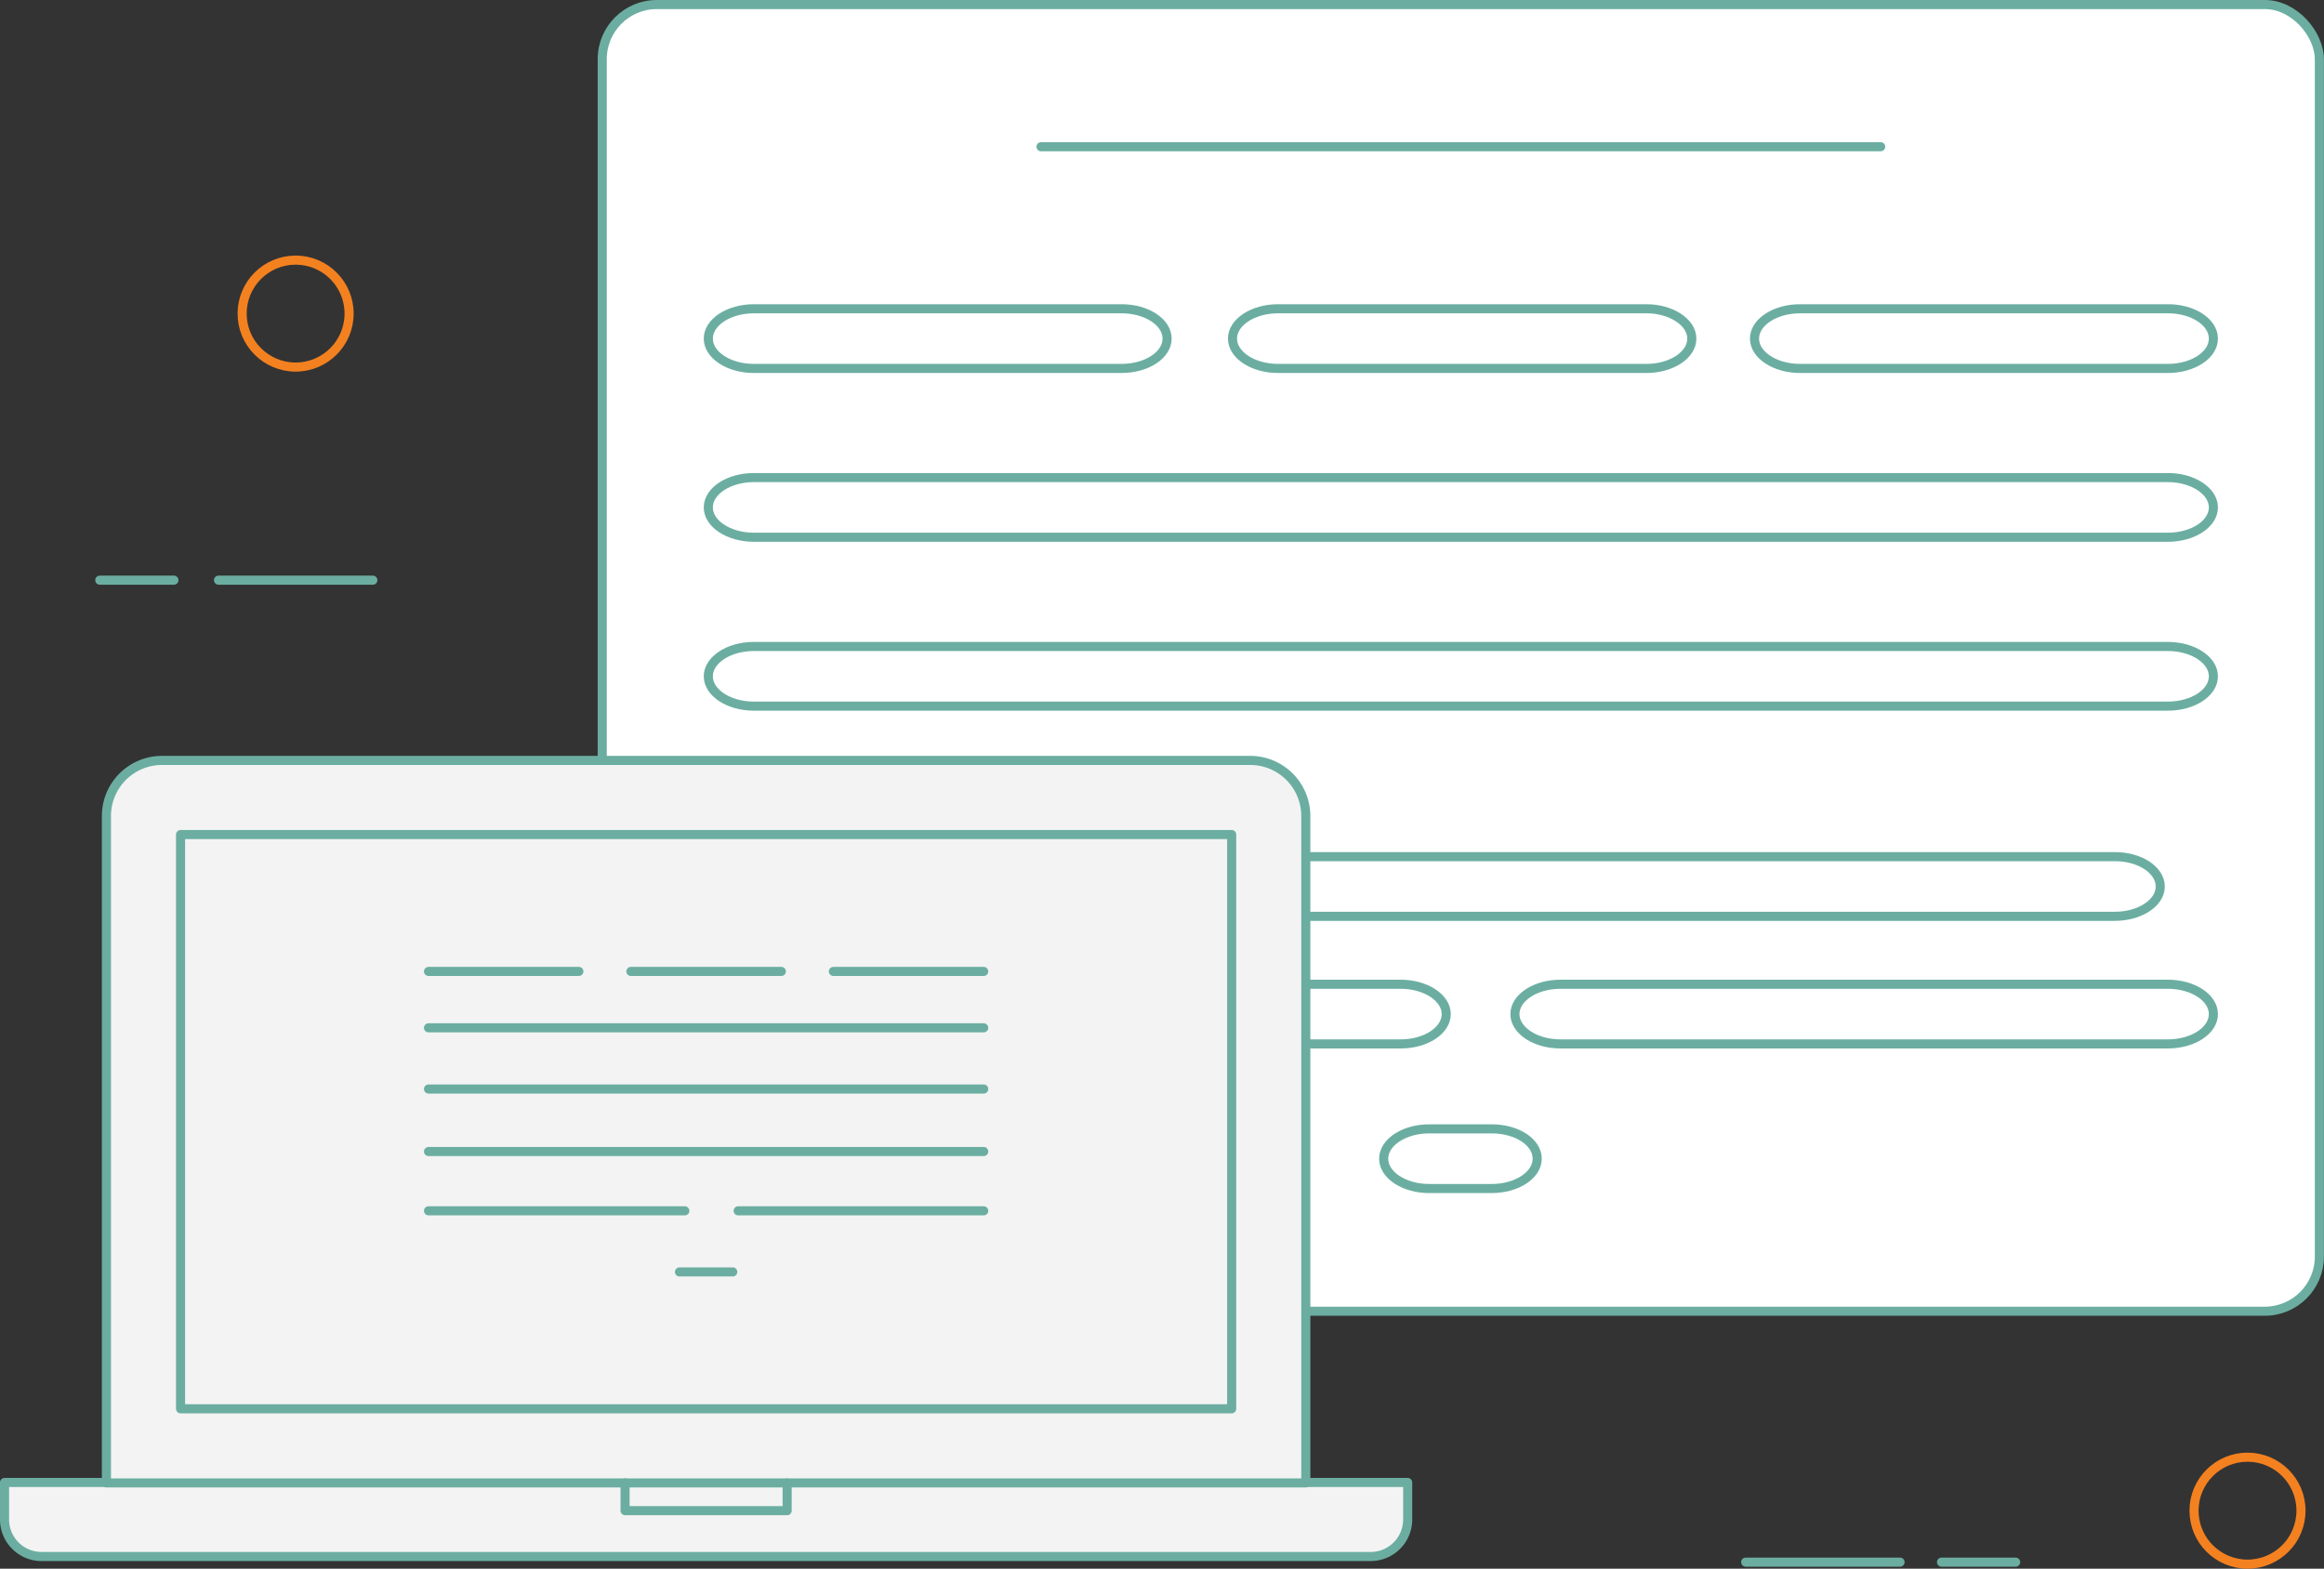 <svg xmlns="http://www.w3.org/2000/svg" width="255.5" height="172.48" viewBox="0 0 255.5 172.48">
  <rect x="0" y="0" width="255.5" height="172.48" fill="#333333" stroke="none"/>
  <title>apply-for-loan-v2</title>
  <g id="Layer_2" data-name="Layer 2">
    <g id="Guides">
      <g>
        <g>
          <rect x="66.21" y="0.5" width="188.78" height="143.67" rx="6" ry="6" fill="#fff"/>
          <rect x="66.21" y="0.5" width="188.78" height="143.67" rx="6" ry="6" fill="none" stroke="#6baea1" stroke-linecap="round" stroke-linejoin="round"/>
        </g>
        <g>
          <path d="M128.31,37.23c0,1.81-2.25,3.28-5,3.28H82.87c-2.75,0-5-1.48-5-3.28s2.25-3.28,5-3.28h40.45C126.06,33.95,128.31,35.42,128.31,37.23Z" fill="#fff"/>
          <path d="M128.31,37.23c0,1.81-2.25,3.28-5,3.28H82.87c-2.75,0-5-1.48-5-3.28s2.25-3.28,5-3.28h40.45C126.06,33.95,128.31,35.42,128.31,37.23Z" fill="none" stroke="#6baea1" stroke-linecap="round" stroke-linejoin="round"/>
        </g>
        <g>
          <path d="M186,37.23c0,1.81-2.25,3.28-5,3.28H140.5c-2.75,0-5-1.48-5-3.28s2.25-3.28,5-3.28H181C183.7,33.94,186,35.42,186,37.23Z" fill="#fff"/>
          <path d="M186,37.23c0,1.81-2.25,3.28-5,3.28H140.5c-2.75,0-5-1.48-5-3.28s2.25-3.28,5-3.28H181C183.7,33.94,186,35.42,186,37.23Z" fill="none" stroke="#6baea1" stroke-linecap="round" stroke-linejoin="round"/>
        </g>
        <g>
          <path d="M243.34,37.23c0,1.81-2.25,3.28-5,3.28H197.89c-2.75,0-5-1.48-5-3.28s2.25-3.28,5-3.28h40.45C241.09,33.94,243.34,35.42,243.34,37.23Z" fill="#fff"/>
          <path d="M243.34,37.23c0,1.81-2.25,3.28-5,3.28H197.89c-2.75,0-5-1.48-5-3.28s2.25-3.28,5-3.28h40.45C241.09,33.94,243.34,35.42,243.34,37.23Z" fill="none" stroke="#6baea1" stroke-linecap="round" stroke-linejoin="round"/>
        </g>
        <g>
          <path d="M243.34,55.79c0,1.81-2.25,3.28-5,3.28H82.87c-2.75,0-5-1.48-5-3.28s2.25-3.28,5-3.28H238.34C241.09,52.51,243.34,54,243.34,55.79Z" fill="#fff"/>
          <path d="M243.34,55.79c0,1.81-2.25,3.28-5,3.28H82.87c-2.75,0-5-1.48-5-3.28s2.25-3.28,5-3.28H238.34C241.09,52.51,243.34,54,243.34,55.79Z" fill="none" stroke="#6baea1" stroke-linecap="round" stroke-linejoin="round"/>
        </g>
        <g>
          <path d="M243.34,74.36c0,1.81-2.25,3.28-5,3.28H82.87c-2.75,0-5-1.48-5-3.28s2.25-3.28,5-3.28H238.34C241.09,71.08,243.34,72.56,243.34,74.36Z" fill="#fff"/>
          <path d="M243.34,74.36c0,1.81-2.25,3.28-5,3.28H82.87c-2.75,0-5-1.48-5-3.28s2.25-3.28,5-3.28H238.34C241.09,71.08,243.34,72.56,243.34,74.36Z" fill="none" stroke="#6baea1" stroke-linecap="round" stroke-linejoin="round"/>
        </g>
        <g>
          <path d="M237.5,97.47c0,1.81-2.25,3.28-5,3.28H77c-2.75,0-5-1.48-5-3.28s2.25-3.28,5-3.28H232.5C235.25,94.18,237.5,95.66,237.5,97.47Z" fill="#fff"/>
          <path d="M237.5,97.47c0,1.81-2.25,3.28-5,3.28H77c-2.75,0-5-1.48-5-3.28s2.25-3.28,5-3.28H232.5C235.25,94.18,237.5,95.66,237.5,97.47Z" fill="none" stroke="#6baea1" stroke-linecap="round" stroke-linejoin="round"/>
        </g>
        <g>
          <path d="M159,111.5c0,1.81-2.25,3.28-5,3.28H82.87c-2.75,0-5-1.48-5-3.28s2.25-3.28,5-3.28H154C156.72,108.22,159,109.69,159,111.5Z" fill="#fff"/>
          <path d="M159,111.5c0,1.81-2.25,3.28-5,3.28H82.87c-2.75,0-5-1.48-5-3.28s2.25-3.28,5-3.28H154C156.72,108.22,159,109.69,159,111.5Z" fill="none" stroke="#6baea1" stroke-linecap="round" stroke-linejoin="round"/>
        </g>
        <g>
          <path d="M243.34,111.5c0,1.81-2.25,3.28-5,3.28H171.55c-2.75,0-5-1.48-5-3.28s2.25-3.28,5-3.28h66.79C241.09,108.22,243.34,109.69,243.34,111.5Z" fill="#fff"/>
          <path d="M243.34,111.5c0,1.81-2.25,3.28-5,3.28H171.55c-2.75,0-5-1.48-5-3.28s2.25-3.28,5-3.28h66.79C241.09,108.22,243.34,109.69,243.34,111.5Z" fill="none" stroke="#6baea1" stroke-linecap="round" stroke-linejoin="round"/>
        </g>
        <g>
          <path d="M169,127.4c0,1.81-2.25,3.28-5,3.28h-6.88c-2.75,0-5-1.48-5-3.28s2.25-3.28,5-3.28H164C166.79,124.12,169,125.59,169,127.4Z" fill="#fff"/>
          <path d="M169,127.4c0,1.81-2.25,3.28-5,3.28h-6.88c-2.75,0-5-1.48-5-3.28s2.25-3.28,5-3.28H164C166.79,124.12,169,125.59,169,127.4Z" fill="none" stroke="#6baea1" stroke-linecap="round" stroke-linejoin="round"/>
        </g>
        <line x1="114.45" y1="16.13" x2="206.76" y2="16.13" fill="none" stroke="#6baea1" stroke-linecap="round" stroke-linejoin="round"/>
        <path d="M154.76,163h-11.2V89.72a6.11,6.11,0,0,0-6.11-6.11H17.81a6.11,6.11,0,0,0-6.11,6.11V163H.5v4.07a4.07,4.07,0,0,0,4.07,4.07H150.69a4.07,4.07,0,0,0,4.07-4.07Z" fill="#f3f3f3" stroke="#6baea1" stroke-linecap="round" stroke-linejoin="round"/>
        <line x1="11.7" y1="163.05" x2="143.56" y2="163.05" fill="none" stroke="#6baea1" stroke-linecap="round" stroke-linejoin="round"/>
        <rect x="19.85" y="91.76" width="115.56" height="63.14" fill="#f3f3f3" stroke="#6baea1" stroke-linecap="round" stroke-linejoin="round"/>
        <polyline points="68.72 163.05 68.72 166.1 86.54 166.1 86.54 163.05" fill="none" stroke="#6baea1" stroke-linecap="round" stroke-linejoin="round"/>
        <line x1="191.92" y1="171.76" x2="208.89" y2="171.76" fill="none" stroke="#6baea1" stroke-linecap="round" stroke-linejoin="round"/>
        <line x1="213.45" y1="171.76" x2="221.6" y2="171.76" fill="none" stroke="#6baea1" stroke-linecap="round" stroke-linejoin="round"/>
        <line x1="40.99" y1="63.79" x2="24.02" y2="63.79" fill="none" stroke="#6baea1" stroke-linecap="round" stroke-linejoin="round"/>
        <line x1="19.12" y1="63.79" x2="10.97" y2="63.79" fill="none" stroke="#6baea1" stroke-linecap="round" stroke-linejoin="round"/>
        <g>
          <g>
            <line x1="47.11" y1="106.81" x2="63.64" y2="106.81" fill="none" stroke="#6baea1" stroke-linecap="round" stroke-linejoin="round"/>
            <line x1="69.36" y1="106.81" x2="85.9" y2="106.81" fill="none" stroke="#6baea1" stroke-linecap="round" stroke-linejoin="round"/>
            <line x1="91.62" y1="106.81" x2="108.15" y2="106.81" fill="none" stroke="#6baea1" stroke-linecap="round" stroke-linejoin="round"/>
            <line x1="47.11" y1="113.01" x2="108.15" y2="113.01" fill="none" stroke="#6baea1" stroke-linecap="round" stroke-linejoin="round"/>
            <line x1="47.11" y1="119.74" x2="108.15" y2="119.74" fill="none" stroke="#6baea1" stroke-linecap="round" stroke-linejoin="round"/>
            <line x1="47.11" y1="126.61" x2="108.15" y2="126.61" fill="none" stroke="#6baea1" stroke-linecap="round" stroke-linejoin="round"/>
            <line x1="47.11" y1="133.13" x2="75.29" y2="133.13" fill="none" stroke="#6baea1" stroke-linecap="round" stroke-linejoin="round"/>
            <line x1="81.15" y1="133.13" x2="108.15" y2="133.13" fill="none" stroke="#6baea1" stroke-linecap="round" stroke-linejoin="round"/>
          </g>
          <line x1="74.7" y1="139.85" x2="80.56" y2="139.85" fill="none" stroke="#6baea1" stroke-linecap="round" stroke-linejoin="round"/>
        </g>
        <circle cx="32.5" cy="34.48" r="5.88" fill="none" stroke="#f48120" stroke-miterlimit="10"/>
        <circle cx="247.09" cy="166.1" r="5.88" fill="none" stroke="#f48120" stroke-miterlimit="10"/>
      </g>
    </g>
  </g>
</svg>
